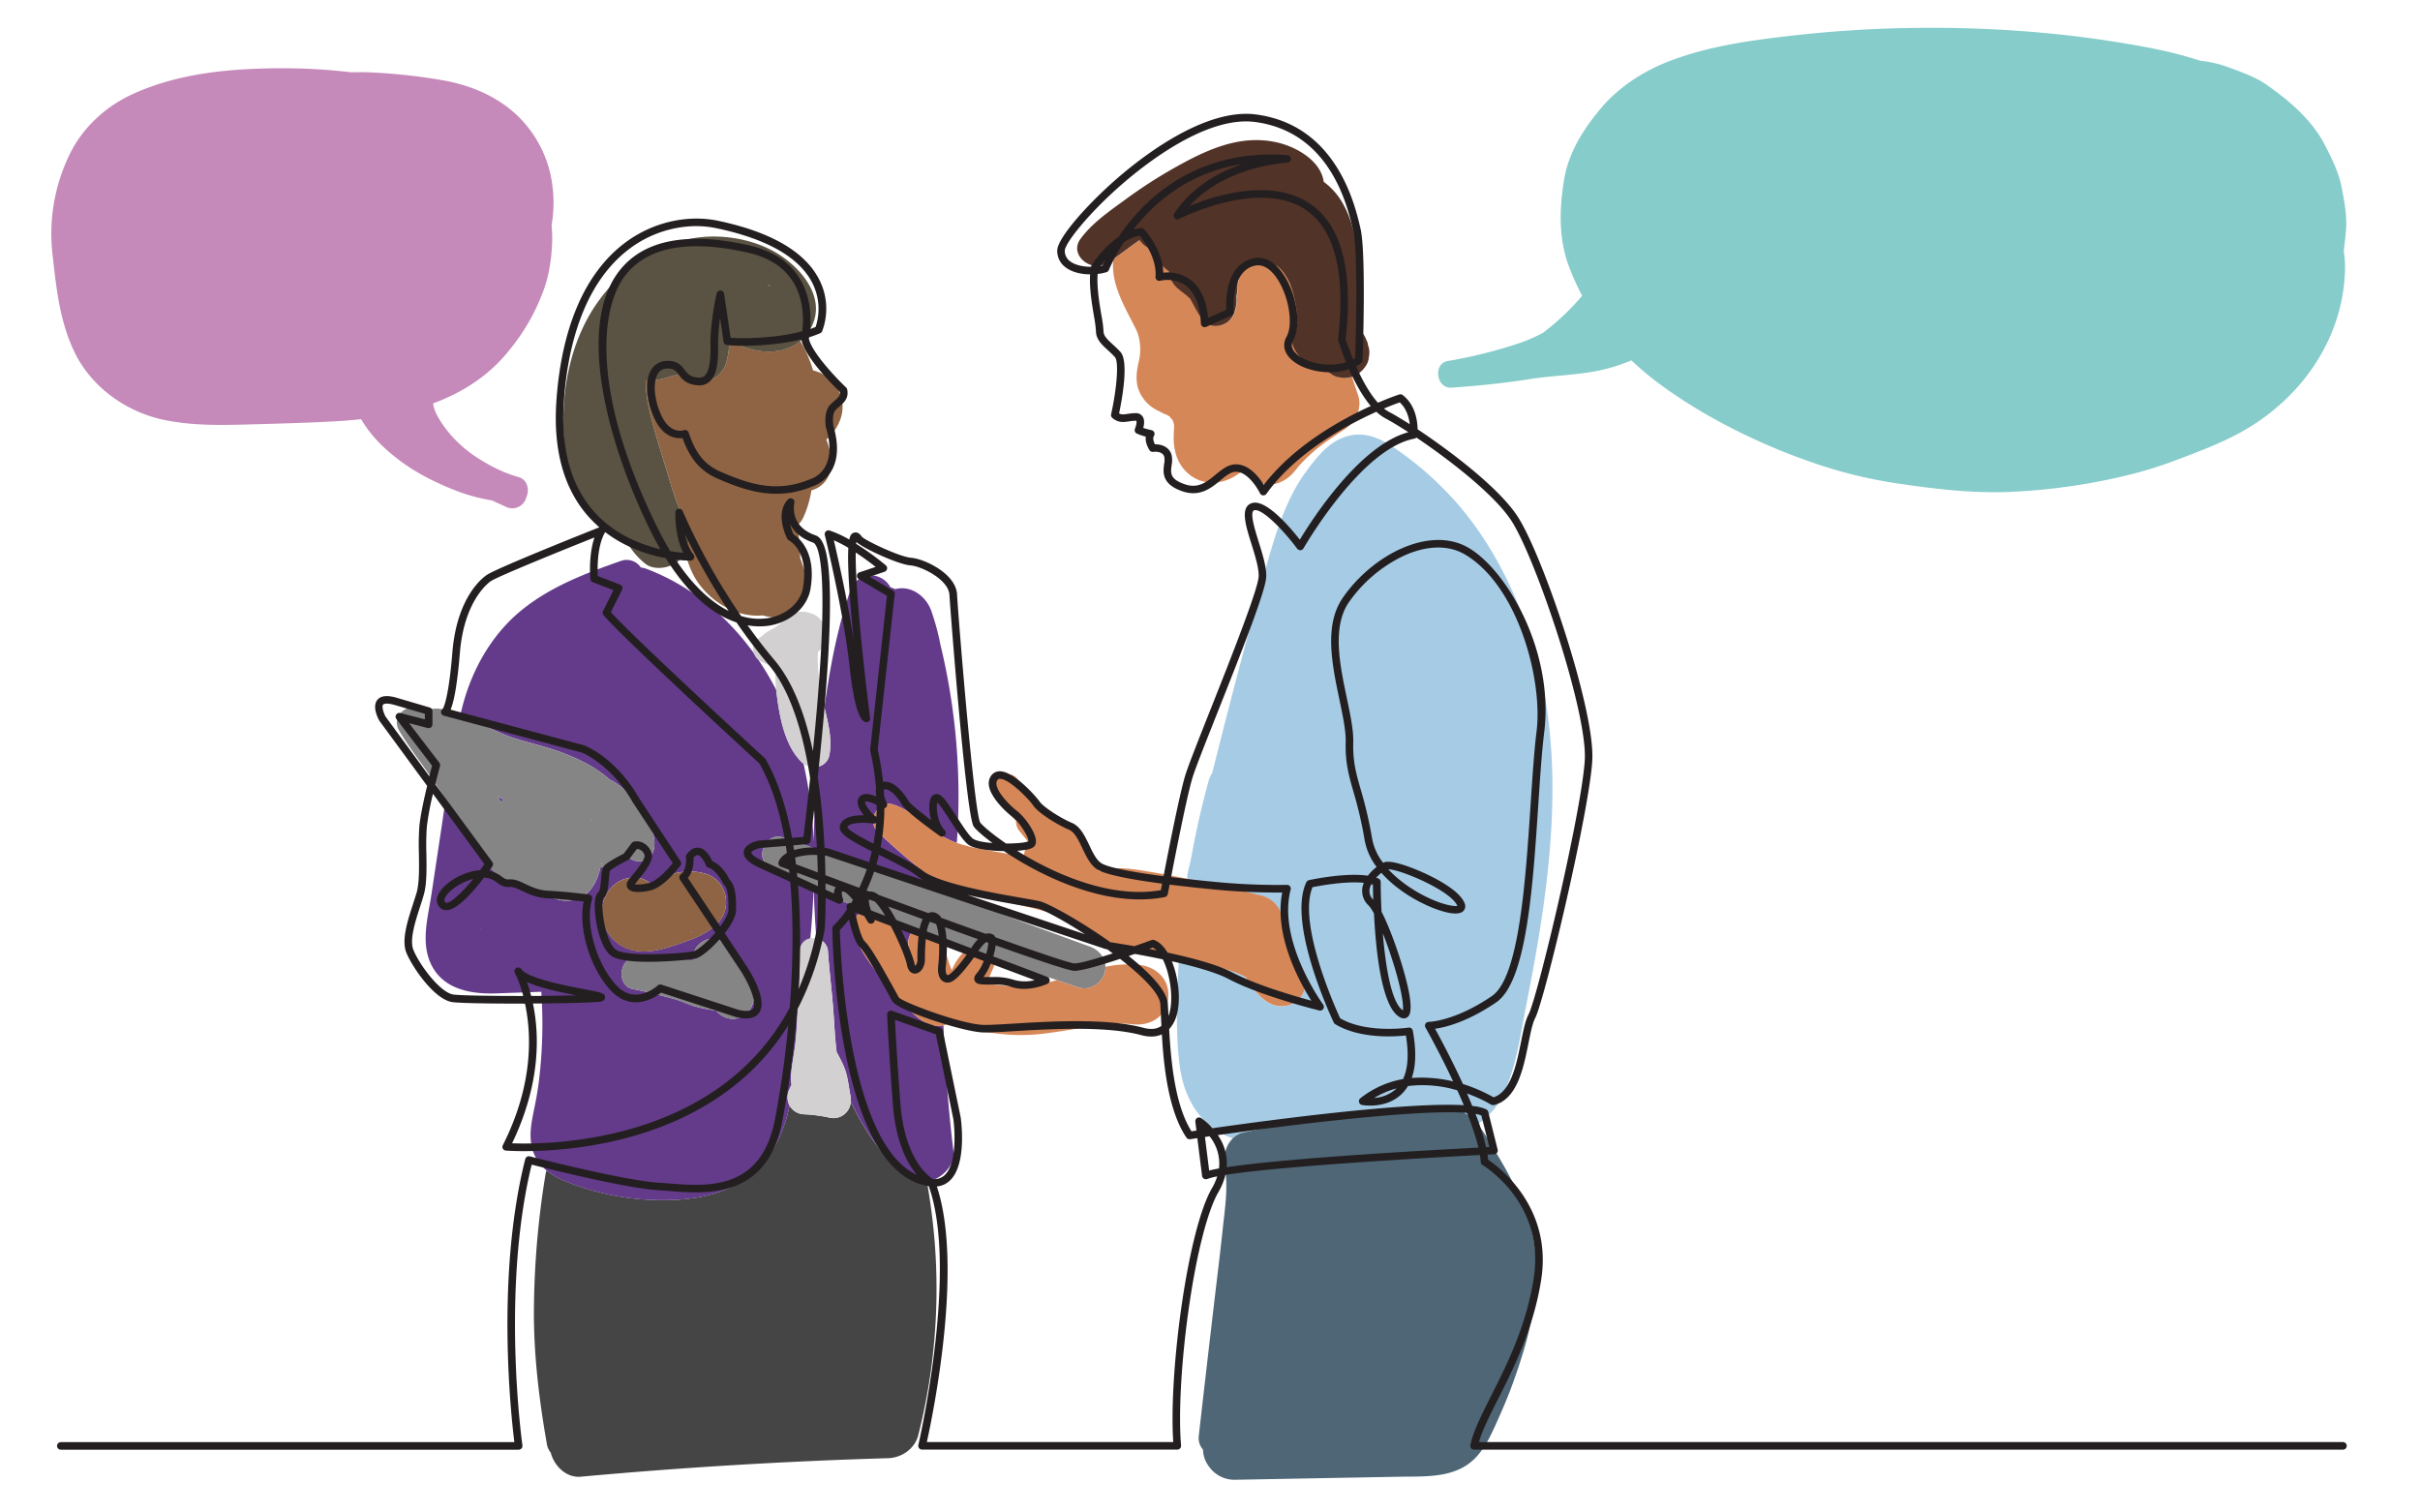 <svg xmlns="http://www.w3.org/2000/svg" viewBox="0 0 1280 800"><defs><style>.cls-1{fill:#fff;}.cls-12,.cls-2{fill:none;}.cls-3{fill:#454545;}.cls-4{fill:#643b8b;}.cls-5{fill:#d2d0d0;}.cls-6{fill:#f1ae81;}.cls-7{fill:#8e6444;}.cls-8{fill:#5a5242;}.cls-9{fill:#a6cbe5;}.cls-10{fill:#4e6676;}.cls-11{fill:#d68758;}.cls-12{stroke:#d68758;stroke-linecap:round;stroke-linejoin:round;stroke-width:0;}.cls-13{fill:#858586;}.cls-14{fill:#523328;}.cls-15{fill:#85ccca;}.cls-16{fill:#c589ba;}.cls-17{fill:#231f20;}</style></defs><g id="background"><rect class="cls-1" width="1280" height="800"/><path class="cls-2" d="M406,150.64Z"/><path class="cls-2" d="M425,403.9a219.32,219.32,0,0,1,5.37,41.4q.48-19.92,2.22-39.79A9.44,9.44,0,0,1,425,403.9Z"/><path class="cls-2" d="M503.23,512.78l.16.37a28.72,28.72,0,0,1,8.09-11.22q-6.64-2.39-13.26-4.82l-.06.28C500,502.46,501.13,507.78,503.23,512.78Z"/><path class="cls-2" d="M431.79,496.38c-.69-9.05-1.18-18.12-1.42-27.2h0c-.31,9.11-1,18.19-1.77,27.14v.08A8.31,8.31,0,0,1,431.79,496.38Z"/><path class="cls-2" d="M406.16,150.81l-.13,0C406.89,151.46,408.47,151.44,406.16,150.81Z"/><path class="cls-2" d="M406.27,150.82c.71.16.5.07,0,0Z"/><path class="cls-2" d="M410.31,352.68c-2.68-.25-4.53-1.34-6.85-2.29a8.18,8.18,0,0,1-2.54-1.65A158.38,158.38,0,0,1,410.54,365,72.32,72.32,0,0,1,410.31,352.68Z"/><path class="cls-2" d="M656.49,249.58l.07-.05a.5.5,0,0,0,0-.12C655.33,247.64,656.18,249.57,656.49,249.58Z"/><path class="cls-2" d="M254.64,491.31c-.64-.6-.58-.23,0,0Z"/><path class="cls-2" d="M525.14,512.41c-1.06,2.4-2.3,5-3.27,7.68a77.17,77.17,0,0,0,10,1.3,79.5,79.5,0,0,0,21.55-1.56c1.83-.42,3.66-.9,5.48-1.41q-16.51-5.58-33-11.35A10.05,10.05,0,0,1,525.14,512.41Z"/><path class="cls-2" d="M254.64,491.38h0Z"/><path class="cls-3" d="M477.34,620.35c-12-10.4-20.79-23.51-27.33-37.76a9.18,9.18,0,0,1-11.51,8.52,79.75,79.75,0,0,0-13.23-1.73,9.11,9.11,0,0,1-7.66-4.66A75.39,75.39,0,0,1,408.88,608c-11.09,18.33-30.1,25.37-50.66,26.56A137.26,137.26,0,0,1,300,625.16a39.23,39.23,0,0,1-10.91-6.1,10,10,0,0,0-.5,1.78,462.41,462.41,0,0,0-6.19,71.84c-.17,23.79,2.77,47.89,6.89,71.28a9.13,9.13,0,0,0,2,4.35c1.76,7,8.21,13.46,15.84,12.77q81.14-7.41,162.63-9.8c7.14-.21,14.13-5,15.92-12.13a315.46,315.46,0,0,0,8.67-102.56c-.89-10.64-2.25-21.28-4.13-31.81A16.7,16.7,0,0,1,477.34,620.35Z"/><path class="cls-4" d="M365.38,492.91c-.93.65,2.26-.87,0,0Z"/><path class="cls-4" d="M315.38,459.46a3.33,3.33,0,0,0-.57.19C314.85,459.78,315.07,459.68,315.38,459.46Z"/><path class="cls-4" d="M312.41,434a5.81,5.81,0,0,0,.62-.22C313,433.52,312.73,433.67,312.41,434Z"/><path class="cls-4" d="M317.86,457.22c.77-.76.24-1.19,0,0Z"/><path class="cls-4" d="M266.45,423l-2.71-1.38-.64-.33,1.93,2.87A13.86,13.86,0,0,1,266.45,423Z"/><path class="cls-4" d="M480.4,498.77a8.27,8.27,0,0,1,3.31-7q-7.69-2.88-15.38-5.86c4.49,4.51,8.14,10.28,12.13,15.37C480.41,500.45,480.39,499.61,480.4,498.77Z"/><path class="cls-4" d="M498.22,497.11,498,497c0,.12.08.23.13.35Z"/><path class="cls-4" d="M490.4,541.34c-4.9-2.21-9.43-7.15-13.18-11a138.09,138.09,0,0,1-9.89-11.59c-6.49-8.3-14.82-18.2-15.93-29-.39-3.78,2.6-7,6.13-8.16q-5.75-2.34-11.41-4.81c-5.38-2.35-10.56-4.94-15.75-7.62.24,9.08.73,18.15,1.42,27.2a7.4,7.4,0,0,1,6.16,7c.78,11.15,2.25,22.21,3,33.36.36,5.58.67,11.12,1.23,16.69.11,1,.23,2.07.36,3.11l.3.51c1.92,3.63,3.86,7.12,4.88,11.15,1,3.79,1.4,7.76,2.16,11.6a10.76,10.76,0,0,1,.17,2.81c6.54,14.25,15.34,27.36,27.33,37.76a16.7,16.7,0,0,0,12.82,4.43,16,16,0,0,0,4.43-1.16c5.21-2.2,10.45-8.32,9.71-14.44C501.6,587,500,564.68,499,542.32A13,13,0,0,1,490.4,541.34Z"/><path class="cls-4" d="M484.14,457.55c-6.79-5.53-13.51-11.47-19.85-17.51-6.06-5.76.15-17.26,8.39-14.41,8.81,3,15.27,9.4,22.72,14.7a43.42,43.42,0,0,0,10.69,5.51,340.93,340.93,0,0,0-8.65-104.76,128.43,128.43,0,0,0-4.84-17.94c-2.72-7.74-10.7-13.75-19.15-11.53a15.2,15.2,0,0,0-2.45-.95,12.11,12.11,0,0,0-8.85-6.23c-5.8-.69-10.61,2.67-12.49,8.16-6.88,20.08-10.72,40.69-13.59,61.64,2.05,8.37,4.2,17.09,2.55,25.35a7.54,7.54,0,0,1-6.08,5.93q-1.74,19.85-2.22,39.79A219.32,219.32,0,0,0,425,403.9a6.88,6.88,0,0,1-.67-.54c-9.35-8.8-12-24.51-13.55-36.68-.07-.56-.13-1.14-.19-1.72a158.38,158.38,0,0,0-9.62-16.22,8.26,8.26,0,0,1-2-2.9C384.75,326.05,366,310.17,342.28,301a12.73,12.73,0,0,0-3.32-.83,9,9,0,0,0-10.63-3.46c-18.59,6.52-37,13.49-52.42,26-15.88,12.89-26.36,31.58-31.38,51.2-.34,1.34-.67,2.67-1,4,7.85,3,15.1,7.34,23,10.56,9.43,3.86,21.54,6,31.76,10,8.59,3.31,17.25,7.63,24.15,13.88,6.19,2.72,11.1,8.64,15,13.93,4.66,6.3,10.73,15.93,8.08,24.05-1.65,5-6.42,6.37-10.95,4.45a14.37,14.37,0,0,1-4.35-3,23.59,23.59,0,0,1-10.43,6.48l-2.26.63c-2,9.3-7.31,17.73-18.17,17.51-5.56-.11-11.27-3.11-16.39-5s-11-3.51-15.88-6.19c-9.57-5.22-14.18-16.12-19.81-24.94-3.78-5.95-7.65-11.85-11.56-17.73-.71,5-1.42,10-2.16,14.94L228.21,473c-1.85,12.27-5.87,25.7,0,37.44,6.38,12.84,20.88,15.41,33.8,15q12.15-.4,24.3-.85.48,7.13.56,14.27a248.89,248.89,0,0,1-1.41,29.27q-.32,3.07-.74,6.15c-.05.33-.12.77-.21,1.38-.2,1.25-.39,2.49-.6,3.74-.79,4.74-1.95,9.41-2.69,14.16-1.07,6.83-1,13.81,2.88,19.86a25.06,25.06,0,0,0,5,5.7,39.23,39.23,0,0,0,10.91,6.1,137.26,137.26,0,0,0,58.24,9.37c20.56-1.19,39.57-8.23,50.66-26.56a75.39,75.39,0,0,0,8.73-23.25,9.47,9.47,0,0,1,0-8.71c.38-.8.74-1.62,1.08-2.44a13.34,13.34,0,0,1-.32-3.48c.22-5.89,1.56-11.8,2.26-17.66.63-5.24.89-10.44,1.16-15.71.56-11.14,1.47-22.19,1.36-33.36a6.62,6.62,0,0,1,5.43-7v-.08c.82-8.95,1.46-18,1.77-27.14-1.14-.59-2.28-1.17-3.42-1.77-6.36-3.3-13.07-5.75-19.53-8.85-8.85-4.24-2.51-18.61,6.61-15.68,7.15,2.3,14.05,5.14,21.29,7.18,6.6,1.86,13.14,3.6,19.65,5.8,13.61,4.58,27.07,9.72,40.49,14.81l7.46,2.81c.22-1.37.42-2.75.62-4.12a60.68,60.68,0,0,1-7.49-3.17C491.63,464,487.94,460.65,484.14,457.55Zm-229.5,33.76c-.58-.23-.64-.6,0,0Zm0,.07h0Zm63.72-8.94c0-9.7,7.13-18.4,17.2-18.27a12.94,12.94,0,0,1,9.51,4.14,26.17,26.17,0,0,1,5.72-4,30.38,30.38,0,0,1,21.87-2.3c11.61,3,15.08,17.95,6.94,26.29-6,6.13-13.92,8.73-21.85,11.38-7.59,2.53-15.9,4.89-23.88,2.69A21,21,0,0,1,318.36,482.44Zm61.46,53.23a15.84,15.84,0,0,1-1.15-1.17,79.47,79.47,0,0,1-11.47-2.29c-3.47-1.11-6.75-2.73-10.27-3.71-7.33-2-14.68-3.92-22.15-5.37-9.31-1.81-7.16-17.64,2.24-16.58,9.86,1.12,19.7,1.06,29.52,1.35-1.13-8.57,10.48-15.61,16.79-8.33a93.79,93.79,0,0,1,6,7.51,16.29,16.29,0,0,1,5.72,9.1,24.8,24.8,0,0,1,3.59,8.56C400.32,535.61,388.61,543.65,379.82,535.67Z"/><path class="cls-5" d="M403.46,350.39c2.32.95,4.17,2,6.85,2.29a72.32,72.32,0,0,0,.23,12.28c.06.58.12,1.16.19,1.72,1.5,12.17,4.2,27.88,13.55,36.68a6.88,6.88,0,0,0,.67.54,9.44,9.44,0,0,0,7.59,1.61,7.54,7.54,0,0,0,6.08-5.93c1.65-8.26-.5-17-2.55-25.35-.66-2.69-1.3-5.35-1.81-7.94a124.16,124.16,0,0,1-1.64-14.14,57.51,57.51,0,0,1,.05-7.31l.71-.65c2.83-2.78,4.61-7.88,3.1-11.76-1.13-2.91-2.58-5.78-5.55-7.21s-6.91-2.3-10.2-1.07a15.55,15.55,0,0,1-2.82,1.68c-2.65,2-5.34,4.25-7.73,5.86-1.45,1-3,1.71-4.51,2.62s-2.55,2.28-3.92,3.06a6.41,6.41,0,0,0-2.85,8.47,8.55,8.55,0,0,0,4.56,4.55Z"/><path class="cls-5" d="M425.27,589.38a79.75,79.75,0,0,1,13.23,1.73A9.18,9.18,0,0,0,450,582.59a10.76,10.76,0,0,0-.17-2.81c-.76-3.84-1.2-7.81-2.16-11.6-1-4-3-7.52-4.88-11.15l-.3-.51c-.13-1-.25-2.08-.36-3.11-.56-5.57-.87-11.11-1.23-16.69-.71-11.15-2.18-22.21-3-33.36a7.4,7.4,0,0,0-6.16-7,8.31,8.31,0,0,0-3.22,0,6.62,6.62,0,0,0-5.43,7c.11,11.17-.8,22.22-1.36,33.36-.27,5.27-.53,10.47-1.16,15.71-.7,5.86-2,11.77-2.26,17.66a13.34,13.34,0,0,0,.32,3.48c-.34.82-.7,1.64-1.08,2.44a9.47,9.47,0,0,0,0,8.71A9.11,9.11,0,0,0,425.27,589.38Z"/><path class="cls-6" d="M381.8,159l-.78-.16v0C381.94,159.12,382,159.12,381.8,159Z"/><path class="cls-6" d="M397.28,167a.64.64,0,0,0-.06-.18l-.05-.05Z"/><path class="cls-6" d="M397.17,166.81v0l-.52-.49C396.77,166.43,396.94,166.6,397.17,166.81Z"/><path class="cls-7" d="M427.24,306.13c-1.42-3.65-2.74-7.32-4-11v-.34a98.48,98.48,0,0,0-1.7-16.82,11.67,11.67,0,0,0,3.31-4.17,55.42,55.42,0,0,0,4.33-14.45,13.85,13.85,0,0,0,9.81-9.62,19.28,19.28,0,0,0,.73-5.65c0-.63-.58-4.35-.55-4.32a33.48,33.48,0,0,0-2.09-7.2c6.32-5.64,10.46-14.35,7.72-22.84a20.12,20.12,0,0,0-14.75-13.79,64,64,0,0,0-6.78-15.51c-10.25,8.49-26.59,6.46-37.47-.88a48,48,0,0,1-1.57,11.92c-1.19,4.41-5.11,8.87-9.76,9.76l-.41.08a6.56,6.56,0,0,1-3.31.42c-4.17-.54-7.45-1.87-9.91-4.39-2.75.92-5.59,1.59-8.36,2.42a30.21,30.21,0,0,1-11,1.46,75.79,75.79,0,0,0,1.92,15.38c2.67,11.64,6.43,23.09,9.89,34.52,1.51,5,3,10,4.82,14.89.5,1.35,1,2.69,1.56,4,.13.3.45,1,.59,1.33,1.48,3.18,3.11,6.27,3.59,9.78.58,4.22.28,8-1.49,11.33,1.61,5.51,3.51,11,6.78,15.59a42.24,42.24,0,0,0,19.94,15.48,32.62,32.62,0,0,0,14.32,2,54.1,54.1,0,0,0,7.93,1.43,12.47,12.47,0,0,0,6.58-1.18,15.55,15.55,0,0,0,2.82-1.68C426.26,320.05,429.67,312.4,427.24,306.13Z"/><path class="cls-6" d="M397.5,167.1c-.1-.08-.19-.18-.28-.26v0Z"/><path class="cls-6" d="M397,166.44l.15.34.06.06A2.52,2.52,0,0,0,397,166.44Z"/><path class="cls-7" d="M357.75,499.72c7.93-2.65,15.86-5.25,21.85-11.38,8.14-8.34,4.67-23.28-6.94-26.29a30.38,30.38,0,0,0-21.87,2.3,26.17,26.17,0,0,0-5.72,4,12.94,12.94,0,0,0-9.51-4.14c-10.07-.13-17.24,8.57-17.2,18.27a21,21,0,0,0,15.51,20C341.85,504.61,350.16,502.25,357.75,499.72Zm7.63-6.81c2.26-.87-.93.65,0,0Z"/><path class="cls-8" d="M363.85,281.14c-.48-3.51-2.11-6.6-3.59-9.78-.14-.3-.46-1-.59-1.33-.54-1.34-1.06-2.68-1.56-4-1.81-4.89-3.31-9.9-4.82-14.89-3.46-11.43-7.22-22.88-9.89-34.52a75.79,75.79,0,0,1-1.92-15.38,30.21,30.21,0,0,0,11-1.46c2.77-.83,5.61-1.5,8.36-2.42,2.46,2.52,5.74,3.85,9.91,4.39a6.56,6.56,0,0,0,3.31-.42l.41-.08c4.65-.89,8.57-5.35,9.76-9.76a48,48,0,0,0,1.57-11.92c10.88,7.34,27.22,9.37,37.47.88a23,23,0,0,0,5-5.82c9.36-15.46-2.89-31.18-15.44-39.51-9.87-6.55-22.2-9.72-34-10-24.92-.51-46.7,13.43-61.28,32.79s-20.07,44.41-19.59,68.2c.28,14.29,2.55,29.94,11.15,41.77,5.15,7.08,12.69,13.64,21.2,16.25a38.43,38.43,0,0,0,11.19,14.17c4.72,3.56,12.64,2.18,16.87-1.19a15.07,15.07,0,0,0,3.95-4.64C364.13,289.17,364.43,285.36,363.85,281.14Zm42.42-130.32c.5.07.71.16,0,0Zm-.24,0,.13,0C408.47,151.44,406.89,151.46,406,150.79Zm-.06-.15Zm-9,15.8a2.52,2.52,0,0,1,.21.4c.09.08.18.18.28.26l-.28-.24a.64.64,0,0,1,.06.18l-.11-.23c-.23-.21-.4-.38-.53-.52l.52.49ZM381.8,159c.24.08.14.08-.77-.14v0Z"/><path class="cls-8" d="M397.22,166.86v0l-.06-.06v0Z"/><path class="cls-6" d="M439.17,239.76c.08.42.15.84.23,1.28C439.24,240.13,439.18,239.77,439.17,239.76Z"/><path class="cls-9" d="M795.59,577.93c6.62-14.66,8.7-31.16,11.79-46.83,12.53-63.36,22.5-131.63,1.85-194.45-8.69-26.44-21.89-52.14-40.7-72.85a176.07,176.07,0,0,0-31.15-27c-8.64-5.92-17.63-9.32-27.84-5-7.93,3.35-13.84,11-18.81,17.77-8.5,11.53-13.62,25.52-17.77,39.12-4.71,15.44-8.59,31.14-12.77,46.74q-9.83,36.63-19,73.4a16.5,16.5,0,0,0-2,4.47c-3.77,13.77-6.9,27.74-9.39,41.82-.5,2-1,4.07-1.49,6.1a12.87,12.87,0,0,0-.36,3.67c13.28,2.61,26.47,5.58,39.56,9,4.68,1.22,9.17,5.35,10.2,10.19a101.07,101.07,0,0,0,3.45,12.33c.38.47.77.94,1.12,1.44a11.49,11.49,0,0,1,2.08,5.85c.25.48.51,1,.81,1.52,2.32,4.31,5.43,8.92,5.43,14,0,5.36-3.18,10.64-8.37,12.32-10.92,3.54-18.44-6.41-23.39-14.66-.82-.36-1.65-.74-2.53-1.17l-1-.52-1-.37c-1.47-.56-2.94-1.09-4.43-1.59a155.14,155.14,0,0,0-16.85-4.42c-3.13-.66-6.28-1.26-9.42-1.83-.18,2.82-.35,5.63-.48,8.45-.73,16.12-1.23,32.71.92,48.74,2.32,17.28,11.22,32,28,38a12,12,0,0,1,6-3.16c32.46-6.59,65.64-10.74,98.63-13.53,8.6-.73,16.9,1,23.13,7.39.56.57,1.1,1.18,1.63,1.8A38.79,38.79,0,0,0,795.59,577.93Z"/><path class="cls-10" d="M756.74,585.39c-33,2.79-66.17,6.94-98.63,13.53a12,12,0,0,0-6,3.16c-3.86,3.71-5.29,9.79-4.32,15,2,10.76,0,22.8-1.15,33.8-1.28,12.07-2.78,24.12-4.2,36.18q-4.26,36.17-8.37,72.35a9.17,9.17,0,0,0,2.22,7.32,15.56,15.56,0,0,0,3.39,9.27A16.46,16.46,0,0,0,653,782.7l86.71-1.6c14.94-.28,31.41,1.09,42.07-11.51,4.45-5.26,7.21-11.34,10-17.57,3.27-7.24,6.38-14.59,9-22.07,9.68-27.14,16.94-56.61,7.65-84.89-4.29-13-10.83-25.18-18-36.81-2.77-4.47-5.47-9.55-8.92-13.67-.53-.62-1.07-1.23-1.63-1.8C773.64,586.42,765.34,584.66,756.74,585.39Z"/><path class="cls-11" d="M680.78,123.21c-.07-.12-.06-.1,0,0Z"/><path class="cls-11" d="M678.34,123.09h-.06l.28,0Z"/><path class="cls-12" d="M656.49,249.58l.07-.05"/><path class="cls-11" d="M667.16,137.53h0Z"/><path class="cls-11" d="M681.43,124.47c-.12-.24-.23-.44-.31-.61l0,0c.15.28.29.55.38.7Z"/><path class="cls-11" d="M686.42,170a6.4,6.4,0,0,0-.08,1C686.45,170.92,686.45,170.5,686.42,170Z"/><path class="cls-11" d="M709.61,199.64a9.8,9.8,0,0,1-4.88-1.56l-.8-.62c-.25-.13-.49-.27-.74-.42a17,17,0,0,1-3.66-3.22,17.53,17.53,0,0,1-13-6.6c-4.42-5.72-3.93-11.84-1.27-18.08-.86,2,.31-1.31.42-1.68s.3-1,.44-1.55c0-.51-.07-1-.12-1.54,0-.15-.12-1.1-.19-1.71-.15-.81-.46-2.63-.45-2.56-.2-1-.43-2.06-.68-3.07-.55-2.29-1.27-4.5-2-6.72a2.48,2.48,0,0,1-.14-.47l-.34-.63c-.48-.9-.94-1.82-1.46-2.7-.1-.19-.95-1.48-1.36-2.14-.37-.44-1-1.26-1.16-1.38-.65-.7-1.34-1.34-2-2l-.4-.23c-1-.54-1.91-1.12-2.92-1.61-.17-.08-.95-.38-1.42-.57l-1.62-.49c-.53-.14-1.07-.23-1.61-.34.62.18.78.3-.93-.23l-.49-.06c-.78,0-1.54,0-2.31,0,.75,0-.61.18-.79,0l-1.05.3c-.64.35-1.26.72-1.87,1.12-.23.14-1.14.95-1.34,1.11a18,18,0,0,0-4.4,8.26c-.37,2-.27,4.2-.52,6.26a15.32,15.32,0,0,1-.41,2.06,16.68,16.68,0,0,1-.34,6,17.51,17.51,0,0,1-1.76,4.84,9.53,9.53,0,0,1-4.15,3.83c-10.65,4.7-14-6.19-18.33-13.46-.2-.16-.42-.32-.62-.49q-1.87-1.62-.4-.48c-2-1.69-4.2-3.08-6.09-4.91a13.47,13.47,0,0,1-4-8.47l-.26-.18a25.8,25.8,0,0,1-7.81-9.26c-.19-.38-.93-1.47-1.43-2.41a12.07,12.07,0,0,1-6-4.66c-4.78,3.21-9.27,6.94-14.06,10.09-1.57,13.12,6,25.22,12,37.24,2.39,4.82,2.7,11.55,1.61,16.24-1.15,4.95-2,9.67-.6,14.7a20.29,20.29,0,0,0,10.49,12c1,.53,6.33,3.2,3.5,1.52,1,.58,2,1.09,3,1.73-.51-.26.62,1,1.18,1.55.11.22.26.49.37.68a3.56,3.56,0,0,0,.21.7s.17.67.28,1.05.08.62.08.68c0,1.91-.19,3.82-.22,5.74-.06,5,.78,10.2,3.43,14.57,6.15,10.19,18.32,12.53,28.33,6.81,1.35-.77,2.59-1.71,3.9-2.54l.3-.2c-.31,0-1.16-1.94.1-.17a.5.5,0,0,1,0,.12l.08-.05.05.07c.31.44.82.25,1.89.9,2,1.18,3.89,2.42,5.77,3.74,7.12,5,16.07.7,20.53-5.38-.89,1.22,1.84-2.21,1.8-2.16,1.1-1.24,2.25-2.45,3.42-3.62,2.17-2.15,4.47-4.18,6.83-6.12,2-1.59,2.88-2.25,5.62-4.14s5.55-3.75,8.35-5.59c5.62-3.71,9.43-10.92,7.22-17.74q-1.64-5-3.32-10.05a9.55,9.55,0,0,1-1.7.25A6.66,6.66,0,0,1,709.61,199.64Z"/><path class="cls-11" d="M667.2,137.55c.3.09.61.16.92.22A6.91,6.91,0,0,0,667.2,137.55Z"/><path class="cls-11" d="M682.67,126.79c-.07-.13-.14-.27-.22-.4.06.12.14.25.22.4Z"/><path class="cls-11" d="M676.22,141.09c.46.36.54.34,0,0Z"/><path class="cls-11" d="M649.93,513.17c1.49.5,3,1,4.43,1.59l1,.37,1,.52c.88.43,1.71.81,2.53,1.17,5,8.25,12.47,18.2,23.39,14.66,5.19-1.68,8.37-7,8.37-12.32,0-5.06-3.11-9.67-5.43-14-.3-.54-.56-1-.81-1.52a11.49,11.49,0,0,0-2.08-5.85c-.35-.5-.74-1-1.12-1.44A101.07,101.07,0,0,1,677.8,484c-1-4.84-5.52-9-10.2-10.19-13.09-3.42-26.28-6.39-39.56-9l-3.2-.65c-7-1.35-14.06-2.66-21.12-3.76-7.64-1.19-14.9-2-22.1.55q-1.56-1.71-3.24-3.35c-.06-.79-.13-1.56-.2-2.3-.83-8.25-4.21-13.55-11.29-17.69-11.16-6.53-20.83-15.62-28.83-25.7-5.18-6.52-16.6,2.18-11.63,9a144.76,144.76,0,0,0,11,13.31,7.34,7.34,0,0,0,1.71,5.26q2.57,3.13,5.12,6.36a10.68,10.68,0,0,0-2.31,4.64,23.28,23.28,0,0,0-.46,2.69c-7.44-1.41-14.9-2.69-22.36-4.05a81.07,81.07,0,0,1-13-3.29,43.42,43.42,0,0,1-10.69-5.51c-7.45-5.3-13.91-11.66-22.72-14.7-8.24-2.85-14.45,8.65-8.39,14.41,6.34,6,13.06,12,19.85,17.51,3.8,3.1,7.49,6.4,11.89,8.63a60.68,60.68,0,0,0,7.49,3.17c2.49.87,5,1.61,7.58,2.28,10.47,2.76,20.95,5.53,31.53,7.88,5.06,1.13,10.78,2.9,16.54,4,1.05.79,2.11,1.54,3.15,2.25A113.39,113.39,0,0,0,597,501.61c8.81,2.26,17.78,3.69,26.71,5.31,3.14.57,6.29,1.17,9.42,1.83A155.14,155.14,0,0,1,649.93,513.17Z"/><path class="cls-11" d="M570.47,522.31c-3.85-1.28-7.68-2.59-11.52-3.89-1.82.51-3.65,1-5.48,1.41a79.5,79.5,0,0,1-21.55,1.56,77.17,77.17,0,0,1-10-1.3c1-2.64,2.21-5.28,3.27-7.68a10.05,10.05,0,0,0,.84-5.34q-7.26-2.55-14.5-5.14a28.72,28.72,0,0,0-8.09,11.22l-.16-.37c-2.1-5-3.22-10.32-5.07-15.39-.05-.12-.09-.23-.13-.35-3.29-1.2-6.59-2.38-9.88-3.6l-4.44-1.65a8.27,8.27,0,0,0-3.31,7c0,.84,0,1.68.06,2.53-4-5.09-7.64-10.86-12.13-15.37-3.61-1.41-7.22-2.85-10.8-4.32-3.53,1.15-6.52,4.38-6.13,8.16,1.11,10.8,9.44,20.7,15.93,29a138.09,138.09,0,0,0,9.89,11.59c3.75,3.83,8.28,8.77,13.18,11a13,13,0,0,0,8.62,1,10.09,10.09,0,0,0,4.38-2.5c7.23,4.78,16.53,5.89,25,6.91a99.22,99.22,0,0,0,25-.24c8.25-1.09,16.44-2.45,24.62-3.94a61.54,61.54,0,0,1,9.69-1.24c1.8-.07,3.6-.06,5.4,0l3.6.2,1.85.15c9.18,1.18,17.88-3.3,19.23-13.35s-6.11-17.14-15.68-18.08a59.9,59.9,0,0,0-17.42,1.08,11,11,0,0,1-.4,3.16C582.71,520.1,576.21,524.22,570.47,522.31Z"/><path class="cls-13" d="M455,455.85c-6.51-2.2-13.05-3.94-19.65-5.8-7.24-2-14.14-4.88-21.29-7.18-9.12-2.93-15.46,11.44-6.61,15.68,6.46,3.1,13.17,5.55,19.53,8.85,1.14.6,2.28,1.18,3.42,1.77h0c5.19,2.68,10.37,5.27,15.75,7.62q5.67,2.47,11.41,4.81c3.58,1.47,7.19,2.91,10.8,4.32q7.68,3,15.38,5.86l4.44,1.65c3.29,1.22,6.59,2.4,9.88,3.6l.19.07q6.63,2.43,13.26,4.82,7.24,2.6,14.5,5.14,16.44,5.79,33,11.35c3.84,1.3,7.67,2.61,11.52,3.89,5.74,1.91,12.24-2.21,13.78-7.83a11,11,0,0,0,.4-3.16c-.08-4.87-3.51-8.9-8.22-10.62q-36.85-13.41-73.53-27.23l-7.46-2.81C482,465.57,468.56,460.43,455,455.85Z"/><path class="cls-13" d="M267.08,465.21c4.91,2.68,10.64,4.29,15.88,6.19s10.83,4.86,16.39,5c10.86.22,16.13-8.21,18.17-17.51l2.26-.63a23.59,23.59,0,0,0,10.43-6.48,14.37,14.37,0,0,0,4.35,3c4.53,1.92,9.3.56,10.95-4.45,2.65-8.12-3.42-17.75-8.08-24.05-3.91-5.29-8.82-11.21-15-13.93-6.9-6.25-15.56-10.57-24.15-13.88-10.22-3.93-22.33-6.1-31.76-10-7.87-3.22-15.12-7.54-23-10.56a56.44,56.44,0,0,0-9.49-2.79,16.56,16.56,0,0,0-9.37.82c-7.24-5.62-18.75,1.88-13.41,10.78,5.55,9.26,12.42,17.9,18.47,26.88q3,4.45,6,8.93c3.91,5.88,7.78,11.78,11.56,17.73C252.9,449.09,257.51,460,267.08,465.21Zm50.78-8c.24-1.19.77-.76,0,0Zm-2.48,2.24c-.31.22-.53.32-.57.19A3.33,3.33,0,0,1,315.38,459.46ZM313,433.76a5.81,5.81,0,0,1-.62.22C312.73,433.67,313,433.52,313,433.76Zm-49.29-12.18,2.71,1.38a13.86,13.86,0,0,0-1.42,1.16l-1.93-2.87Z"/><path class="cls-13" d="M395,516.18a16.29,16.29,0,0,0-5.72-9.1,93.79,93.79,0,0,0-6-7.51c-6.31-7.28-17.92-.24-16.79,8.33-9.82-.29-19.66-.23-29.52-1.35-9.4-1.06-11.55,14.77-2.24,16.58,7.47,1.45,14.82,3.35,22.15,5.37,3.52,1,6.8,2.6,10.27,3.71a79.47,79.47,0,0,0,11.47,2.29,15.84,15.84,0,0,0,1.15,1.17c8.79,8,20.5-.06,18.78-10.93A24.8,24.8,0,0,0,395,516.18Z"/><path class="cls-14" d="M584.55,139.6c1.42-.77,2.8-1.63,4.15-2.52,4.79-3.15,9.28-6.88,14.06-10.09a12.07,12.07,0,0,0,6,4.66c.5.94,1.24,2,1.43,2.41a25.8,25.8,0,0,0,7.81,9.26l.26.18a13.47,13.47,0,0,0,4,8.47c1.89,1.83,4.1,3.22,6.09,4.91q-1.47-1.14.4.48c.2.17.42.33.62.49,4.37,7.27,7.68,18.16,18.33,13.46a9.53,9.53,0,0,0,4.15-3.83,17.51,17.51,0,0,0,1.76-4.84,16.68,16.68,0,0,0,.34-6,15.32,15.32,0,0,0,.41-2.06c.25-2.06.15-4.21.52-6.26a18,18,0,0,1,4.4-8.26c.2-.16,1.11-1,1.34-1.11.61-.4,1.23-.77,1.87-1.12l1.05-.3c.18.14,1.54,0,.79,0,.77,0,1.53,0,2.31,0l.49.06h0l0,0a6.91,6.91,0,0,1,.92.22c.54.11,1.08.2,1.61.34l1.62.49c.47.19,1.25.49,1.42.57,1,.49,1.94,1.07,2.92,1.61l.4.23c.7.64,1.39,1.28,2,2,.12.12.79.94,1.16,1.38.41.66,1.26,1.95,1.36,2.14.52.88,1,1.8,1.46,2.7l.34.63a2.48,2.48,0,0,0,.14.47c.77,2.22,1.49,4.43,2,6.72.25,1,.48,2,.68,3.07,0-.07.3,1.75.45,2.56.07.61.18,1.56.19,1.71,0,.51.08,1,.12,1.54-.14.52-.28,1-.44,1.55s-1.28,3.7-.42,1.68c-2.66,6.24-3.15,12.36,1.27,18.08a17.53,17.53,0,0,0,13,6.6,17,17,0,0,0,3.66,3.22c.25.15.49.29.74.42l.8.62a9.8,9.8,0,0,0,4.88,1.56,6.66,6.66,0,0,0,3.49,0,9.55,9.55,0,0,0,1.7-.25,9.78,9.78,0,0,0,3.18-1.31,15.67,15.67,0,0,0,4.71-4.71,9.77,9.77,0,0,0,1.56-4.88,9.9,9.9,0,0,0-.24-5.23c-.08-.25-.15-.5-.23-.74a6.94,6.94,0,0,0-.91-2.81,10.27,10.27,0,0,0-2.86-4.46L719,173.93a4.11,4.11,0,0,0-.3-.29,31.09,31.09,0,0,0,.16-4.57c0-.48,0-1-.07-1.46a81.82,81.82,0,0,0,.7-23.69c-1.4-12.46-3.21-26.52-9.91-37.43a35.75,35.75,0,0,0-9.42-10.32C698.66,85.23,686.2,78,676.36,75.55c-20.46-5.08-39.09,4.09-56.43,13.93a256.33,256.33,0,0,0-24.61,16c-8.41,6.15-17.76,12.49-23.91,21C565.46,134.72,576.75,143.83,584.55,139.6ZM686.42,170c0,.49,0,.91-.08,1A6.4,6.4,0,0,1,686.42,170Zm-3.75-43.22h0c-.08-.15-.16-.28-.22-.4C682.53,126.52,682.6,126.66,682.67,126.79Zm-1.55-2.93c.08.17.19.37.31.61l0,0c-.09-.15-.23-.42-.38-.7Zm-.34-.65h0C680.72,123.11,680.71,123.09,680.78,123.21Zm-2.44-.12h.22l-.28,0Zm-2.12,18c.54.34.46.36,0,0Z"/><path class="cls-14" d="M668.12,137.77c-.31-.06-.62-.13-.92-.22h0C668.9,138.07,668.74,138,668.12,137.77Z"/><path class="cls-15" d="M1238.51,98.8c-1.47-7.42-5.07-14.77-8.45-21.41-7-13.84-19-24-31.45-32.71-5.93-4.14-13.37-6.63-20-9.12a58.87,58.87,0,0,0-12.1-3.08c-1-.15-1.92-.27-2.87-.4a224.45,224.45,0,0,0-28.88-7.19c-42.39-8-86.16-11-129.26-10q-30.07.71-60,4.23c-21.37,2.5-41.76,5.4-61.94,13-13.63,5.13-26.91,13.51-36.42,24.74s-17.53,23.68-19.9,38.43c-2.48,15.37-2.92,31.1,2.75,46a132.19,132.19,0,0,0,6.86,15.15A130.43,130.43,0,0,1,816.18,176a82.78,82.78,0,0,1-12.65,5.52,250.17,250.17,0,0,1-37.75,9.43c-7.93,1.31-6.13,14.64,1.91,14.09,13.69-.95,27.55-2.32,41.09-4.47,14.16-2.24,27.79-2.1,40.91-5.5a93.45,93.45,0,0,0,13.19-4.47c11.31,10.81,24.74,19.81,38,27.66a324.5,324.5,0,0,0,55.52,25.59,247.64,247.64,0,0,0,47.68,11.93c20.73,3.06,41.31,5.46,62.28,4.23a319.32,319.32,0,0,0,62.23-9.49A228.63,228.63,0,0,0,1152,243c12-4.55,24.38-9.19,35.51-15.66,30.59-17.8,52.12-49.11,52.84-85.08a61.82,61.82,0,0,0-.67-9.65c.46-3.32.79-6.66,1.11-10C1241.58,114.76,1240,106.48,1238.51,98.8Z"/><path class="cls-16" d="M212.73,244.54c8.76,6.39,18.56,11.11,28.64,15.06a95.75,95.75,0,0,0,19,5.11c2.51,1.19,5,2.35,7.51,3.48a7.61,7.61,0,0,0,10.52-5.26c1.82-3.72.61-9.33-4.19-10.63-8.6-2.34-16.71-6.71-24.06-11.72a67.71,67.71,0,0,1-9.11-7.73l-.6-.59c-1.2-1.27-2.38-2.59-3.49-4a53.82,53.82,0,0,1-5.92-8.88,19.14,19.14,0,0,1-1.63-4.31c-.06-.21-.2-.89-.37-1.68,15.5-5.73,29.58-14.58,40.37-28.2a107.68,107.68,0,0,0,17.34-29.64c3.49-8.6,4.94-18,5.29-27.22a69.4,69.4,0,0,0-.29-9.11,70.12,70.12,0,0,0,.44-21,61.62,61.62,0,0,0-28.89-45.06c-8.84-5.56-19.47-9.09-29.78-10.82a301.83,301.83,0,0,0-38.66-4.09c-3-.11-6.07-.08-9.11,0a303.86,303.86,0,0,0-35.32-2.15c-27.53,0-55.9,2.28-81.13,14.09-13.69,6.41-25.53,17.41-32.23,31a96,96,0,0,0-9.23,53.87c2,18,3.93,36.12,12.24,52.49,9,17.66,27.07,30.38,46.27,34.45,16,3.4,31.79,2.86,48,2.42,14.34-.4,28.68-.78,43-1.58,4.53-.25,9.11-.62,13.68-1.12C196.55,231.11,203.86,238.06,212.73,244.54Z"/></g><g id="line_art" data-name="line art"><path class="cls-17" d="M1239.22,766.76H779.72a2,2,0,0,1-2-2.39c1.39-7,5.77-15.73,10.85-25.79,8.32-16.47,18.67-37,22.64-62.33,6.21-39.63-25.69-59.16-27-60a2,2,0,0,1-1-1.58q-.12-1.77-.45-3.75c-25,1.32-105,5.8-134.61,10.52a34,34,0,0,1-3.71,9.1c-5.8,10-11.68,33.24-15.75,62.1-3.89,27.57-5.42,55.13-4,71.93a2,2,0,0,1-.52,1.52,2,2,0,0,1-1.48.65h-135a2,2,0,0,1-1.94-2.46c.21-.92,21.3-92.56,5.49-136.91-48.65-7.25-51-131-51-136.31a2,2,0,0,1,.67-1.51A54.81,54.81,0,0,0,448,481c-.08-.44-.15-.79-.2-1.06a2,2,0,0,1,2.38-2.3l1-1.62c-2.13-2.58-4-4.33-5.07-4.43a1.28,1.28,0,0,0-.7,0c-.3.34-.15,2.18.44,3.76a2,2,0,0,1-2.7,2.52l-6.42-2.93c-.08,9.58-.42,15.61-.43,15.73a1.07,1.07,0,0,1,0,.25A150.72,150.72,0,0,1,421.69,534a528.79,528.79,0,0,1-8,59.47c-8,40.65-40.18,38.06-59.39,36.52-2-.16-3.94-.31-5.68-.41-16.64-.9-57.81-11.14-67.41-13.57-16.32,67-5,147.68-4.89,148.49a2,2,0,0,1-.47,1.6,2,2,0,0,1-1.51.69H32.18a2,2,0,1,1,0-4H272.06c-1.74-13.86-9.86-87.88,5.76-149.71a2.05,2.05,0,0,1,.91-1.23,2,2,0,0,1,1.52-.21c.51.13,50.49,13,68.58,13.95,1.79.09,3.73.25,5.79.42,19,1.52,47.8,3.84,55.14-33.31,1.39-7,4.84-25.87,7.16-50.37a124.46,124.46,0,0,1-17.2,21.79c-15,15.15-34.16,26.71-56.92,34.36-38.63,13-74.88,10.13-75.24,10.1a2,2,0,0,1-1.58-1,2,2,0,0,1,0-1.88c16.28-32.26,15.13-58.9,11.71-74.84-16.93,0-33.5-.22-38.16-.77-9.78-1.15-21.69-18.92-24.62-26.24-2.63-6.56.62-16.62,3.48-25.49.73-2.26,1.42-4.4,2-6.29,1.42-5.13,1.3-13,1.18-20.54a140,140,0,0,1,.25-14.61c.54-5.6,2.42-14.24,4.11-21.25l-25.23-34.38a2.39,2.39,0,0,1-.13-.21c-.66-1.19-3.82-7.3-1-10.86,1.86-2.31,5.39-2.65,10.78-1l16.95,5a2,2,0,0,1,1.43,1.92v7a2,2,0,0,1-2.5,1.93l-9.85-2.55,16,20.9a2,2,0,0,1,.34,1.74c0,.1-1.14,4.21-2.48,9.68l30.17,41.11a2,2,0,0,1,0,2.32c-.48.7-1,1.47-1.62,2.3a15.72,15.72,0,0,1,6.44,3c1.62,1.15,2.46,1.7,3.85,1.56,3.09-.28,5.9,1.06,8.87,2.47,3.25,1.54,6.92,3.28,11.91,3.53,10,.5,21.55,2,21.66,2a2,2,0,0,1,1.66,2.57c-3.89,12.62,2.33,34.37,13,45.64,10,10.5,21.22.35,21.69-.09a2,2,0,0,1,2-.43l40.91,13.36c2.3.52,6.24,1.08,7.5-.74,2.32-3.34-2.52-13.84-6.71-20.23l-10.94-16.41c-4.49,5.06-9.86,9.65-13,10.28-3.72.74-35.86,3.94-44-1.28-5.73-3.69-8.52-16.47-9-24.17s1.23-9.08,1.79-9.55c1-.84,1.3-4.55,1.49-7,.26-3.33.46-5.95,1.88-7.37,2-2,8.27-5.23,10.1-6.16l4.21-5.63a2.1,2.1,0,0,1,1.12-.74c3.19-.79,7.56.95,9.36,5.74,1.41,3.76-2.35,8.8-7,14.51-.7.86-1.38,1.69-1.8,2.26,1,.21,3.2.31,7.05-.52,4.56-1,10.29-7.24,13-10.63l-21.23-32.32-.06-.1c-11-19.32-25.69-25.6-26.89-26.09l-72.89-19.47a2,2,0,0,1-.63-3.57c.42-.59,3.12-5.2,5.15-30,2.56-31.16,17.82-40.66,18.47-41.05C264,300,311.08,281.24,317,278.91q-2.25-2-4.4-4.21c-13.93-14.68-20.1-35.64-18.33-62.28,1.8-27.15,9.53-63.73,36.15-83.88,14.37-10.88,32.91-15.26,49.6-11.72,27.84,5.9,45.75,16.33,53.25,31a33.68,33.68,0,0,1,1.57,27.42,2,2,0,0,1-1,1,57.74,57.74,0,0,1-5.86,2.15l-.15.7c1.52,7.33,14.66,21.09,19.68,25.85a2,2,0,0,1,.58,1c1,4.68-1.72,7.05-4.15,9.14-.63.54-1.28,1.1-1.89,1.7-1.81,1.82-1.55,6.59-1.3,8.31,2.86,9.7,2.59,17.68-.83,23.73a18.4,18.4,0,0,1-10.26,8.49c-19,7.83-35,2.35-49.65-3.95-9.34-4-14.92-10.33-19-21.65-3.33.37-10-.28-14.69-10-4.11-8.51-5.93-20.44-1.46-26.74,1.54-2.17,4.52-4.61,10-4,4.1.47,5.87,2.81,7.3,4.7s2.87,3.78,7.25,4.08a4.15,4.15,0,0,0,3.36-1.06c3.23-3.06,3.1-12.05,3-17.42-.09-6,1.51-18.63,3.3-26.08a2,2,0,0,1,3.92.17l3.44,23.31c5,.42,23.1.55,37.92-3.47.67-5.43,1.05-16.59-4.86-26.11-4.81-7.74-12.85-12.94-23.89-15.45-31.17-7.07-52.94-3.1-64.7,11.8C317,163.14,313,208.59,347.52,278.67q3.39,6.88,7,12.84c2.75.47,5.11.73,6.91.87-4.56-8.7-4.23-20.81-4.21-21.39a2,2,0,0,1,3.85-.69A338.24,338.24,0,0,0,392,325.83,31.61,31.61,0,0,0,405.81,327c9.8-1.44,17.59-8.13,18.94-16.26,3.19-19.14-7-24.67-7.43-24.89a2.07,2.07,0,0,1-.86-.85c-.29-.54-6.9-13.33.32-20.82a2,2,0,0,1,3.38,1.87c-.11.49-2.79,12.31,11.22,17.12,6.27,2.16,12.9,18.34,1.13,128.06q1.68,11,2.71,23.42c.39,4.74.68,9.37.9,13.81l1.29.11a2.42,2.42,0,0,1,.45.1L459.65,456c.53-1.82,1-3.72,1.48-5.69-11.91-6-18-9.61-16.84-13.73,1.24-4.54,7.64-5.39,12.6-5.36-1.6-2-3-4.33-3.22-6.35a4.23,4.23,0,0,1,1.14-3.68c2.05-2,5.63-1.23,8.75.14a10.25,10.25,0,0,1-.18-4.18,137.73,137.73,0,0,0-3.11-20.1,2.09,2.09,0,0,1,0-.66l8.86-81.22-14.9-8.85a2,2,0,0,1,.39-3.61l8.54-2.85c-2.44-1.92-6.25-4.8-10.54-7.61-.31,15.4,3.17,52.8,7.62,87.6a2,2,0,0,1-.57,1.67A2,2,0,0,1,458,382c-3.7-.46-6.64-10.65-8.74-30.27-3-27.55-12.86-68.33-13-68.74a2,2,0,0,1,2.55-2.38,56.91,56.91,0,0,1,10.4,4.78c.62-2.94,1.57-3.29,2.41-3.61,1-.39,2.6-.33,4.25,2.12,1.71,1.93,19.93,10.65,26,11.12,7.15.55,23.77,8.45,24.34,19.39.64,12,9,114.58,12.21,120.56,1,1.51,6,5.92,13.72,11.19h.16c5.37,0,10.2-.44,11.66-1.23.22-2.12-4.59-9.92-8.45-12.82-3-2.27-11.86-10.3-12.5-17a6.92,6.92,0,0,1,1.72-5.42A5.52,5.52,0,0,1,529.4,408c7.5.56,19,13.73,20.49,16,1.62,2.42,10,8.22,17.12,11.27,4.41,1.89,6.79,6.88,9.09,11.71,1.79,3.77,3.65,7.67,6.26,9.48,3.14,2.17,15,4.65,33.06,7,2.8-14.53,8.41-42.92,11.39-53,1.49-5,7.08-19.13,13.56-35.45,10.57-26.64,25-63.12,25.36-70.07.19-4.4-1.84-10.9-3.8-17.19-3.14-10-6.1-19.53.16-21.62,7.35-2.44,20.17,12.62,25.42,19.32,6.42-10.63,31.63-49.94,57.42-56.84-4.86-3.16-9.08-5.69-12.14-7.32a22.85,22.85,0,0,1-4.78-3.49c-16,7.18-42.53,21.58-58.16,43.39a2,2,0,0,1-1.8.83,2,2,0,0,1-1.63-1.13c-1.52-3.16-6.78-11.36-12.7-11.36-2.69,0-5.25,2.11-8.21,4.55-4.8,4-10.78,8.89-19.92,5.84-11.27-3.75-10.42-10.2-9.86-14.47a10.09,10.09,0,0,0,.08-3.85c-1-3.3-5.73-2.6-5.78-2.6a2,2,0,0,1-2-.87c-.3-.45-2.45-3.82-2-7.19a28.08,28.08,0,0,1-4.77-1.63,2,2,0,0,1-.94-2.57c.74-1.75,1-3.76.7-4.19,0,0-.12,0-.37,0a23.48,23.48,0,0,0-3.45.33c-2.81.43-5.72.86-8.85-1.82a2,2,0,0,1-.65-1.95c2.78-12.5,4.32-27.61,2-30.23-1.26-1.4-2.57-2.6-3.83-3.76-3.18-2.91-6.19-5.67-6.19-10.07a63.84,63.84,0,0,0-1-7.49c-1.12-6.65-2.58-15.32-2.08-22.45-4.72,0-9.54-1.12-12.92-3.65a10.75,10.75,0,0,1-4.48-8.91c0-6.56,15.82-24.31,31.11-37.68,13.18-11.54,46.82-38,74.16-34.31,18.09,2.43,32.37,11.72,42.42,27.6,8.12,12.82,11.26,26.41,12.76,32.94,3,13.1,1.14,67.22,1.05,69.52a2,2,0,0,1-.87,1.58,23.89,23.89,0,0,1-2.58,1.52c3,6.66,6.94,14.17,11.58,19.3,6.39-2.75,10.67-4.18,11.25-4.37a2,2,0,0,1,1.84.31c6.65,5.08,7.8,13.51,7.89,18.1,18,12,43.4,31.3,53.08,46.41,13.44,21,40.82,102.11,39.31,128.69C840.7,429,816.94,529.1,812,538.49c-1.41,2.69-2.44,7.8-3.53,13.21-2.66,13.26-6,29.78-18.26,32.8a2,2,0,0,1-1.53-.25,76.46,76.46,0,0,0-12.75-5.85c1,2.18,1.89,4.38,2.79,6.58a23,23,0,0,1,7.43,1.8,2,2,0,0,1,1,1.29l5,20a2,2,0,0,1-1.85,2.48l-3.53.18c.15.93.26,1.82.35,2.68,5.48,3.68,34.1,24.93,28.06,63.45-4.07,26-14.58,46.8-23,63.52-4.36,8.64-8.19,16.24-9.92,22.38h457a2,2,0,0,1,0,4Zm-749-4H620.57c-2.47-36.57,7.54-111.91,20.42-134.21a31,31,0,0,0,2.82-6.32,34.18,34.18,0,0,0-5.25,1.37,2,2,0,0,1-1.75-.14,2,2,0,0,1-1-1.47l-2.51-20-3.81.57a2,2,0,0,1-1.95-.85c-9.48-14-12-37.15-13-54.6-3,1.36-6.7,1.52-10.86.41-18.62-5-48.2-3.25-67.77-2.08-7.3.44-13.07.78-16.29.64-10.64-.46-44.9-11.69-47.65-16.5-.34-.6-1-1.73-1.78-3.22-3.46-6.29-12.65-23-15.29-25.26s-4.57-9.25-5.85-14.74a56.56,56.56,0,0,1-4.83,5.56c.27,10.52,3.87,112.72,40.75,129.5-5.05-6-11.27-17.36-12.76-37.69-2.47-33.64-3-46.94-3-47.07a2,2,0,0,1,2.66-2l25.5,9a2,2,0,0,1,1.29,1.48l9.5,46a.5.5,0,0,1,0,.12c.14,1,3.32,23.79-5.29,32.73a11.51,11.51,0,0,1-7.35,3.57C509.58,669.81,493.56,747.64,490.23,762.76Zm3.11-139.16a7.89,7.89,0,0,0,6.68-2.37c6-6.23,5.1-23.22,4.23-29.33L495,547.07l-21.63-7.64c.28,5.54,1,19.24,2.86,44C478.41,613.15,491.25,622.3,493.34,623.6Zm144-22.22,2.23,17.75c1.41-.37,3.16-.74,5.2-1.11a22.76,22.76,0,0,0-5-17Zm6.8-1a26.37,26.37,0,0,1,4.73,17C680,612.6,756.56,608.31,782,607a136.76,136.76,0,0,0-6.11-18.36C750.5,586.59,683.09,594.88,644.09,600.4Zm136.3-11.23a129.9,129.9,0,0,1,5.62,17.6l1.68-.09L783.52,590A18.42,18.42,0,0,0,780.39,589.17ZM270.86,604.72c9.31.37,39.24.53,70.79-10.1,22.13-7.46,40.73-18.69,55.28-33.4a121.17,121.17,0,0,0,20.79-28.31c.79-10.31,1.34-21.4,1.44-32.87q.16-18.06-1.18-33.63l-17.59-8c-3.29-1.7-7.49-4.33-7-8,.54-4,6.69-5.55,7.92-5.81l.25,0L415,443.49c-2.93-15.91-7.38-29.17-13.33-39.67-5.33-4.9-73.64-67.71-82.46-78.5a2,2,0,0,1-.24-2.16l5.51-11-10.94-4.21a2,2,0,0,1-1.28-1.68c-.05-.58-1.1-12.39,2.18-22-19.11,7.62-50,20.19-54.64,23-.15.09-14.18,9-16.55,38-1.25,15.24-2.9,25.3-4.92,30.09l70.44,18.81.19.06c.68.26,16.79,6.49,29,27.83l22,33.45a2,2,0,0,1-.06,2.27c-.34.48-8.54,11.64-16.2,13.28-4.27.92-9.77,1.46-11.64-1.17a3.3,3.3,0,0,1,0-3.81,33,33,0,0,1,2.46-3.21c1.75-2.14,7.1-8.65,6.38-10.56a4.57,4.57,0,0,0-4-3.32l-4,5.32a1.88,1.88,0,0,1-.7.58c-3,1.5-8.19,4.34-9.48,5.63-.39.54-.59,3.13-.72,4.85-.3,3.82-.6,7.76-2.84,9.71-.61,1-.94,6.28.54,13.57,1.4,6.94,3.77,12.22,6.19,13.77,6,3.84,34.86,2,41,.72,1.84-.36,7-4.58,11.49-9.79l-18.76-28.14a2,2,0,0,1,.44-2.68c3.49-2.72,2.75-9.1,2.74-9.16a2,2,0,0,1,.38-1.47c2-2.65,4.19-3.83,6.52-3.49,3.76.54,6.18,5.06,7.08,7.09,5,2,8.29,8.11,9.13,9.85,3.56,3.26,3.47,12.24,3.38,14.61.43,2.61-.76,6.07-3.53,10.3-.71,1.07-1.52,2.2-2.41,3.33L394.89,511c1.94,2.95,11.33,18,6.65,24.71-2,2.88-6,3.67-11.76,2.35l-.18,0-39.92-13.05c-5.44,4.48-16.8,9.23-26.41-.88-11.13-11.71-17.57-33.11-14.55-47.27-3.83-.45-11.9-1.35-19.1-1.71-5.78-.29-10-2.29-13.42-3.91-2.68-1.27-4.81-2.28-6.79-2.09-2.92.26-4.83-1.09-6.52-2.28A11.26,11.26,0,0,0,256,464.2c-6.78,8.91-16.9,20.19-22.4,16.52a5.38,5.38,0,0,1-2.4-5.82c1.24-5.87,10.85-12.7,20.16-14.32.92-.15,1.77-.26,2.58-.32.76-1,1.53-2.08,2.3-3.18L229,419.86a152.44,152.44,0,0,0-3.23,17.38,136.81,136.81,0,0,0-.24,14.18c.13,7.86.25,16-1.33,21.67-.55,2-1.25,4.15-2,6.45-2.53,7.82-5.67,17.55-3.58,22.77,3,7.63,14.18,22.91,21.38,23.76,4.37.51,20.28.75,36.74.73a60.44,60.44,0,0,0-4.39-12.11,2,2,0,0,1,3.4-2.1c3.34,4.89,23.49,8.75,33.17,10.6s11.21,2.15,11.07,4.42-2.55,2.29-5.1,2.44c-7,.43-19.78.67-33,.74C285.27,547,286.13,572.94,270.86,604.72ZM618.4,544.33c.92,16.83,3,40.06,11.8,54.06.66-.1,1.55-.24,2.63-.39l-.59-4.7a2,2,0,0,1,.92-1.94,2,2,0,0,1,2.16,0,34.07,34.07,0,0,1,6,5.39c29.33-4.19,102.27-13.95,132.92-12.18-1.11-2.63-2.26-5.26-3.44-7.86a63.79,63.79,0,0,0-26.1-2.26,20.56,20.56,0,0,1-3.12,4c-8.28,8.29-20.66,6.12-21.18,6a2,2,0,0,1-.87-3.54,50.34,50.34,0,0,1,22.58-10.15c2.61-5.53,3.12-13.25,1.51-23.06-6,.65-24.54,1.84-37.4-6a2,2,0,0,1-.76-.85c-1-2.13-24.79-52.6-14.5-74.21a2,2,0,0,1,1.37-1.1c.9-.19,19-4.13,31.16-2.35a24.47,24.47,0,0,1,4.64-4.63,33.31,33.31,0,0,1-6.34-14.24,211.77,211.77,0,0,0-5.9-25.46c-2.47-8.66-4.42-15.5-4.12-26.42.15-5.84-1.52-13.82-3.29-22.26-3.87-18.44-8.25-39.34,1.63-53.81,15.46-22.64,45.94-38.73,66.67-26.6,20.25,11.85,45.25,54.67,40,97.47-1.28,10.32-2.17,23.85-3.12,38.18-2.9,43.95-6.19,93.77-22.24,104.73-15.25,10.41-27,13.27-32.39,14,2.78,5,8.89,16.46,14.74,29.2A85.37,85.37,0,0,1,790,580.4c9.22-3,12.16-17.65,14.54-29.49,1.2-5.95,2.23-11.08,3.92-14.29,4.86-9.23,28.27-108.14,29.77-134.68,1.44-25.38-25.81-106.22-38.69-126.31-8.79-13.71-32.53-32.19-50.37-44.19a2,2,0,0,1-1.08.58c-28.26,5.27-58.33,57.5-58.63,58a2,2,0,0,1-3.34.2c-8-10.74-19-21.56-22.76-20.3-2.55.85.42,10.35,2.38,16.64,2.07,6.62,4.2,13.46,4,18.55-.3,7.07-11.3,35.26-25.63,71.38-6.44,16.23-12,30.24-13.45,35.1-2.87,9.7-8.43,37.79-11.24,52.34,7.18.89,15.23,1.77,24,2.6a335.88,335.88,0,0,0,37.25,1.5,1.94,1.94,0,0,1,1.63.75,2,2,0,0,1,.37,1.75c-7.17,27.26,16.93,60.48,17.18,60.81a2,2,0,0,1-2.09,3.13c-1.26-.31-30.94-7.67-48-16.68-6.62-3.5-18.31-6.73-29.95-9.34,3.66,8.92,4.88,21,2.45,28.87A17.16,17.16,0,0,1,618.4,544.33Zm120.3,31.35a46.44,46.44,0,0,0-11.84,5.05A18.79,18.79,0,0,0,738.7,575.68ZM752,570A70.79,70.79,0,0,1,768.6,572c-7.24-15.41-14.48-28.25-14.62-28.5a2,2,0,0,1,1.74-3c.13,0,13.73-.24,33.38-13.66,14.44-9.86,17.8-60.77,20.5-101.68.95-14.39,1.85-28,3.14-38.41,3.34-27.1-9.8-77-38-93.53-8.75-5.12-20.32-4.8-32.58.9a74.39,74.39,0,0,0-28.75,24.5c-8.92,13.07-4.73,33.08-1,50.74,1.81,8.68,3.53,16.88,3.36,23.19-.27,10.3,1.51,16.56,4,25.21a217.11,217.11,0,0,1,6,25.91,29.26,29.26,0,0,0,5.8,12.69l.41-.19c3.58-1.59,14.05,2.5,18.39,4.33,5,2.11,21.45,9.58,24.3,17.3a3.64,3.64,0,0,1-.61,4c-1.75,1.84-5.68,1.85-11.69,0-9.31-2.84-22.79-10-31.7-20.12a23.17,23.17,0,0,0-2.78,2.54c.42.14.81.29,1.19.46a2,2,0,0,1,1.21,1.84c0,3.92.12,9.46.44,15.72,3.33,6.41,7,16.11,9.79,24.87,3.79,11.94,7.62,26.91,4.36,30.48-.68.75-2.61,2.18-5.87-.54-8.54-7.12-11.35-35.15-12.27-53.82a19.71,19.71,0,0,0-2.86-4.3,10.45,10.45,0,0,1-3.24-9.57,12.8,12.8,0,0,1,.71-2.41c-9.71-1-23.39,1.56-27.14,2.32-7.92,19.31,12.13,63.9,14.64,69.34,14,8.14,35.92,5,36.15,4.93a2,2,0,0,1,2.26,1.61c1.91,10.24,1.72,18.61-.55,25Q749.37,570,752,570ZM569.21,540.13c12.79,0,25.59.82,35.53,3.49,4,1.07,7.16.73,9.57-1-.08-1.62-.16-3.17-.23-4.64-.12-2.52-.23-4.81-.35-6.81-.37-5.84-9.73-15-21.3-24-9.59,3.18-20.17,6.35-24.21,6.35-2.59,0-19.62-5.73-41.57-13.5a36.86,36.86,0,0,1-1.29,5.86l28.57,10.76a2,2,0,0,1,1.29,1.79,2,2,0,0,1-1.14,1.89c-.42.2-10.35,4.82-19.52,1.58-3.41-1.2-7.77-1.17-11.28-1.14-4.24,0-6.81.05-7.74-2-.82-1.82.7-3.51,1.2-4.06a21.85,21.85,0,0,0,3.58-6.42l-5.13-1.94c-3.25,4.56-8.92,11.95-12.33,13.09a4.59,4.59,0,0,1-4.49-.67c-1.79-1.44-2.54-4.26-2.13-7.95a85,85,0,0,0,.48-11.43l-7.05-2.66c-.27,2.79-.45,6.33-.45,10.82,0,3.84-2.23,7.18-5,7.42-1.75.16-3.84-1-4.49-4.57s-4.43-12.71-8.58-20.63l-8.46-3.19a2,2,0,0,1-3.73,1c-.58-1-1.2-2-1.84-3.06l-4.78-1.8c1.34,6.38,3.45,13.88,5.16,15.35,2.8,2.4,9.43,14.09,16.18,26.36.81,1.47,1.42,2.58,1.75,3.16,2.13,2.58,32.61,14,44.35,14.5,3,.13,8.7-.21,15.88-.64C545.28,540.85,557.24,540.13,569.21,540.13ZM597,505.67c11.33,9.06,20.27,18.45,20.7,25.26.12,1.9.22,4.06.34,6.43.14-.38.28-.77.4-1.18,2.34-7.6.61-20.75-3.4-28.74-5.26-1.11-10.36-2.08-14.82-2.88Zm134.4-11.94c1.43,17.18,4.39,35.54,10.08,40.29.21.17.38.29.52.39.48-2.48-.56-11-5.58-26.65C734.83,502.74,733.11,497.94,731.42,493.73ZM617.55,503.86c12.89,2.78,26.48,6.39,34.11,10.43,12.46,6.6,32.58,12.45,41.94,15-6.31-9.93-19.89-34.6-15.4-57.18-5.47,0-19.08,0-35.16-1.55-7-.67-15.67-1.57-24.39-2.66-.59,3.06-.94,4.94-1,5a2,2,0,0,1-1.59,1.6c-23.83,4.6-49-4.62-66-13.18A183.92,183.92,0,0,1,531,450.18c-7.67-.1-16-1.15-19-3.56-2.65-2.12-5.9-7.15-9.33-12.46-2.16-3.34-5.28-8.18-6.92-9.74-.68,2.62,0,10.79,3.91,14.69a2,2,0,0,1,.11,2.7,2,2,0,0,1-2.69.34c-3-2.13-18-12.91-20.07-16.6s-6.43-8.68-9.33-8a.59.59,0,0,0-.23.09c.08,1.16.15,2.31.2,3.45a21.32,21.32,0,0,0,1.38,3.61,2,2,0,0,1-.45,2.38,2,2,0,0,1-.81.44,112.41,112.41,0,0,1-2,20.6l1.25.62c7.92,3.91,16.1,8,21,11.78,8.59,6.75,37.32,11.77,52.76,14.47,4,.7,7.1,1.24,8.94,1.65,4.62,1,21.71,10.43,37.61,21.74,2.39.36,7,1.08,12.66,2.09,3.64-1.27,6.85-2.42,9.1-3.25a2,2,0,0,1,1.35,0C613.13,498.12,615.56,500.56,617.55,503.86ZM278.7,519.43c.74,2,1.53,4.49,2.26,7.35,8.52,0,16.92-.14,23.71-.33C294.36,524.43,284.88,522.28,278.7,519.43ZM422.12,468.3a406.36,406.36,0,0,1,.3,54.85,152.31,152.31,0,0,0,9.81-32.83c.06-1,.38-7.45.41-17.21ZM525,516.79a33.41,33.41,0,0,1,10.93,1.38,20.81,20.81,0,0,0,11.31.25L524,509.7a29.11,29.11,0,0,1-3.81,7.08c.92,0,2.07,0,3,0Zm-24.18-15.86a94.57,94.57,0,0,1-.57,10.35c-.29,2.59.25,4,.67,4.39.05,0,.2.16.71,0,1.55-.52,5.57-5,9.72-10.76Zm-24.1-9.08c3.83,8.07,6.66,15.91,7,17.85a4,4,0,0,0,.37,1.18,4.63,4.63,0,0,0,1.16-3.32,108.81,108.81,0,0,1,.58-12.27Zm49.76,3.9c22.81,8.11,39.42,13.73,41.79,13.81,3.07,0,11.57-2.46,20.3-5.29-1-.72-1.94-1.43-2.92-2.14l-.67-.1a1.37,1.37,0,0,1-.35-.08L462.32,461.06c-.9,2.68-1.86,5.13-2.82,7.35q-.58,1.33-1.17,2.58l1.55.57a8.16,8.16,0,0,1,1,0,6.87,6.87,0,0,1,3.65,1.71c8.89,3.27,17.79,6.53,26.45,9.69a4.68,4.68,0,0,1,3.2-.35,6,6,0,0,1,3.7,2.86c8.21,3,16.11,5.83,23.48,8.46a4.88,4.88,0,0,1,3.77.34A2.76,2.76,0,0,1,526.44,495.75ZM517.52,503l4.09,1.53a32.11,32.11,0,0,0,1.19-5.81l-1.22-.43A20,20,0,0,0,517.52,503Zm90.29-1.09,3.91.77a8.11,8.11,0,0,0-2-1.45ZM500.63,496.6l13,4.92.38-.57a32,32,0,0,1,3.25-4.22c-5.68-2-11.57-4.15-17.54-6.31A38.51,38.51,0,0,1,500.63,496.6Zm-10.41-3.92,6.23,2.34a24.91,24.91,0,0,0-1.3-6.28l-3.31-1.2A15.58,15.58,0,0,0,490.22,492.68Zm21.27-19.4,62.39,20.87c-11.34-7.33-21.59-12.86-25.09-13.64-1.75-.39-4.84-.93-8.76-1.62C532,477.49,521.41,475.63,511.49,473.28ZM474,486.58l12.4,4.67a21,21,0,0,1,1.63-5.09l-18.23-6.68A82.17,82.17,0,0,1,474,486.58ZM363.82,464.34,380.94,490c.5-.67,1-1.34,1.41-2,3.09-4.69,3.07-6.83,2.92-7.54a1.67,1.67,0,0,1,0-.5c.18-4.16-.47-10.57-2.17-11.79a2.06,2.06,0,0,1-.67-.82c-.87-2-4-7.36-7.69-8.38a2,2,0,0,1-1.35-1.22c-.78-2.06-2.68-5.22-4.28-5.44-.79-.12-1.66.65-2.28,1.36C366.91,455.73,366.85,460.83,363.82,464.34Zm96.91,17.23,7.44,2.8a39.54,39.54,0,0,0-5.37-7.47l-3.06-1.13C459.32,476.66,459.82,479,460.73,481.57Zm310.18-2.11ZM734.32,459.8c6.24,6.79,14.78,12.24,22.29,15.61s12.69,4.1,14.2,3.73c-3.13-7.95-30.17-19.34-36.48-19.34Zm-484,5.1c-7.41,1.88-14.46,7.32-15.2,10.83a1.39,1.39,0,0,0,.7,1.66C237.38,478.41,243.36,473.4,250.33,464.9Zm475,2.79a8.88,8.88,0,0,0-.87,2.45,6.33,6.33,0,0,0,1.88,5.73c-.1-3.45-.14-6.21-.15-7.92Zm-288.71,2.86,4.53,2.07a5.55,5.55,0,0,1,.9-3.37l-5.44-2C436.66,468.37,436.66,469.48,436.66,470.55ZM538,450c19,11.88,48.85,25.48,76,20.84.16-.83.38-2,.66-3.45-15.52-2.06-30.29-4.71-34.58-7.68-3.49-2.42-5.58-6.81-7.6-11.05s-4-8.46-7-9.76c-6.73-2.88-16.44-9.07-18.88-12.73-1.87-2.81-12.21-13.82-17.45-14.21a1.54,1.54,0,0,0-1.41.45,2.88,2.88,0,0,0-.69,2.36c.43,4.57,7.32,11.5,10.91,14.2,4,3,11.86,13.45,9.59,18-.56,1.12-1.85,1.85-4.18,2.36A38.27,38.27,0,0,1,538,450ZM436.59,462.94c5.85,2.18,11.84,4.4,17.88,6.63a91.69,91.69,0,0,0,4-9.81l-21.63-7.23-.51,0C436.44,456.14,436.54,459.65,436.59,462.94Zm-14.87.78,10.91,5c0-1,0-2,0-3l-11.1-4.13Zm41.8-6.48,25.05,8.38a22.81,22.81,0,0,1-3.08-2c-4.55-3.57-12.55-7.52-20.28-11.34l-.34-.17Q464.24,454.79,463.52,457.24Zm-61.5-8.7c-2.43.55-4.58,1.77-4.67,2.4,0,0,0,1.38,4.8,3.84l15.4,7-.18-1.77L413,458.43a2,2,0,0,1-1.24-2.36c.13-.49.9-2.9,4.45-4.91-.18-1.25-.37-2.49-.57-3.71Zm19,8.6,11.52,4.3c-.06-2.92-.15-6-.29-9.19a33.55,33.55,0,0,0-11.68,1.36C420.72,454.78,420.87,456,421,457.14Zm-1.41-10,.39,2.46a38.65,38.65,0,0,1,12.07-1.34c-.32-6.28-.79-12.95-1.47-19.77q-.51,4.5-1.07,9.18c-.43,3.69-.75,6.36-.8,7a2,2,0,0,1-1.84,1.84Zm28.59-9.65c.57,1.8,7.39,5.5,13.78,8.73a106.11,106.11,0,0,0,1.44-11,2,2,0,0,1-1.46.38C456.68,434.81,449.05,435.1,448.19,437.48ZM495.38,420a3.48,3.48,0,0,1,.89.13c2.43.7,5.15,4.75,9.74,11.86,3,4.59,6.32,9.79,8.46,11.5,1.58,1.27,5.77,2.05,10.52,2.43-5.42-4-9-7.29-10-8.79-4.11-6.46-12.55-117.51-12.81-122.47-.43-8.13-14.72-15.15-20.66-15.61-6.4-.49-24.94-9-28.55-12.37,0,.28-.1.59-.15.94A149.45,149.45,0,0,1,468.52,299a2,2,0,0,1,.67,1.9,2,2,0,0,1-1.33,1.52L460,305.07l12.24,7.27a2,2,0,0,1,1,1.93l-9,82.17a146.4,146.4,0,0,1,2.83,17.11c6.75-1.2,12.72,8.85,13.38,10,.87,1.52,6.39,6,12.06,10.29-1.33-4.8-1.29-9.87,0-12.09A3.31,3.31,0,0,1,495.38,420ZM323.11,323.76c11.78,13.3,80.75,76.67,81.47,77.32a2,2,0,0,1,.38.48c6.6,11.56,11.09,25.86,14,41.61l6-.48q.21-1.87.64-5.49c.7-5.93,1.75-14.89,2.91-25.56-3.58-23.14-10.1-45.94-21.77-59.8-6.31-7.5-12.05-15.15-17.2-22.61-10.66-3.55-24.08-12.64-37.4-34-9-1.68-21.12-5.43-32.06-13.79l-.07.15c-4.28,7.38-4,19.27-3.83,23.09l11.81,4.54A2,2,0,0,1,329,312Zm135,100.11a1,1,0,0,0-.51.11c-.51,1.18,3.21,6.41,5.62,7.86a2.42,2.42,0,0,1,.36.27q.15-3.06.13-6.27A15.56,15.56,0,0,0,458.14,423.87ZM203.91,379l23.18,31.58c.63-2.49,1.15-4.46,1.45-5.57l-18.9-24.72a2,2,0,0,1,2.09-3.15l13,3.35v-2.92L209.16,373c-5.18-1.55-6.34-.51-6.52-.29C201.81,373.71,202.85,377,203.91,379Zm191.52-48.24c4.38,6.15,9.16,12.39,14.32,18.53,8.92,10.59,15.68,26.66,20.22,48,1.44-14.36,2.88-30.4,3.85-45.82,3.62-57.4-1.95-63.87-3.75-64.48-6.71-2.31-10.31-6-12.19-9.76a28.17,28.17,0,0,0,1.87,5.44c2.64,1.66,12.22,9.12,8.95,28.75-1.64,9.83-10.81,17.88-22.3,19.57A34.71,34.71,0,0,1,395.43,330.74Zm45.61-45c2.07,8.86,7.34,32.15,10.5,52.91q-.29-2.87-.55-5.74c-2.25-23.95-2.68-36.49-2.28-43.16A67.21,67.21,0,0,0,441,285.76ZM357.39,296c6.55,9.9,13.61,17.58,21.08,22.94a53.46,53.46,0,0,0,6.93,4.22,362.27,362.27,0,0,1-23.11-40.62c.79,3.83,2.15,7.86,4.49,10.73a2,2,0,0,1-1.53,3.27A63.48,63.48,0,0,1,357.39,296Zm10.94-176.41a59.51,59.51,0,0,0-35.54,12.12c-25.41,19.23-32.83,54.64-34.57,81-1.69,25.48,4.11,45.42,17.24,59.26,10.4,11,23.6,16.09,33.79,18.49-1.78-3.1-3.56-6.42-5.32-10-22.1-44.85-39.6-107.74-16.2-137.4,12.8-16.22,35.92-20.67,68.72-13.22,12.15,2.76,21,8.57,26.43,17.27,6,9.67,6.2,20.53,5.63,26.91,1-.34,1.95-.7,2.89-1.09a30.32,30.32,0,0,0-1.77-23.35c-6.94-13.5-23.93-23.2-50.48-28.83A52.22,52.22,0,0,0,368.33,119.61Zm-6,107.84a2,2,0,0,1,1.91,1.36c3.74,11.31,8.59,17.17,17.31,20.91,14.51,6.21,29,11.19,46.66,3.88a2,2,0,0,1,.26-.09,14.19,14.19,0,0,0,8-6.7c2.83-5.08,3-12.05.4-20.68a1.22,1.22,0,0,1-.06-.26c-.13-.83-1.21-8.27,2.4-11.88.72-.72,1.42-1.32,2.11-1.91,2.19-1.89,3.18-2.82,2.95-4.69-3-2.94-18.8-18.55-20.43-27.85-17.24,4.25-38,3.56-39.86,2.83a2,2,0,0,1-1.26-1.57l-1.85-12.57a100.8,100.8,0,0,0-1.07,13.06c.09,6.8.23,16.12-4.28,20.38a8.05,8.05,0,0,1-6.39,2.15c-6.19-.43-8.39-3.33-10.16-5.66-1.3-1.72-2.17-2.86-4.56-3.14-2.87-.32-4.91.44-6.26,2.33-3,4.31-2.26,14.28,1.8,22.69,4.77,9.88,11.44,7.63,11.72,7.53A2,2,0,0,1,362.29,227.45ZM611.05,235c3,0,7.27,1.13,8.59,5.52a13.05,13.05,0,0,1,.06,5.53c-.55,4.15-1,7.44,7.16,10.15,7,2.34,11.44-1.29,16.1-5.14,3.26-2.68,6.64-5.46,10.76-5.46,7,0,12.25,6.83,14.74,10.83,16-20.81,40.76-34.5,56.58-41.68-4.67-5.51-8.58-12.91-11.49-19.44-10.75,3.55-24.06.82-30.54-5.15-3.9-3.6-4.82-8-2.53-12.05,3.86-6.82.92-22.93-5.82-31.93-2.38-3.18-6.22-6.75-11-5.64-13.12,3.06-11,24.13-11,24.34a2,2,0,0,1-1.17,2l-13.5,6a2,2,0,0,1-2.81-1.73c-.48-9.8-3.22-16.59-8.15-20.18-6-4.37-13.27-2.5-13.34-2.48a2,2,0,0,1-1.8-.4,2,2,0,0,1-.71-1.69c.78-9.73-6.16-19.07-8.34-21.74a21.16,21.16,0,0,0-8.31,3.45,87.17,87.17,0,0,0-8,14.66,2,2,0,0,1-1.3,1.2,28,28,0,0,1-4.64.93c-.57,6.78.94,15.75,2,22a61.27,61.27,0,0,1,1.08,8.15c0,2.52,1.77,4.26,4.89,7.13a56.7,56.7,0,0,1,4.1,4c4.58,5.09.67,25.79-.75,32.48,1.27.71,2.52.57,4.71.24a26.21,26.21,0,0,1,4.05-.38,4.22,4.22,0,0,1,3.71,1.82c1.15,1.75.79,4.26.31,6,1.59.53,3.57,1,4.42,1.2a2,2,0,0,1,1.42,1.21,2,2,0,0,1-.19,1.85c-.77,1.16-.13,3.08.46,4.3Zm121-18.9a17,17,0,0,0,2.6,1.73c2.7,1.43,6.5,3.69,11,6.54-.44-3.64-1.74-8.32-5.29-11.52C738.86,213.34,736,214.42,732.06,216.06ZM665.44,136.3c4.44,0,8.77,2.57,12.42,7.45,7.8,10.41,10.77,28,6.11,36.29-1.36,2.41-.77,4.81,1.76,7.14,4.82,4.45,16.48,7.56,26.26,4.42-2.55-6.18-4-11-4.18-11.46a2,2,0,0,1-.07-.81c4-34.76-1.68-57.69-16.87-68.17-24.66-17-66.8,4.45-67.23,4.67a2,2,0,0,1-2.58-2.88c9.54-14.31,23.76-22,35.93-26.14-19,2.89-35.63,11.45-49.66,25.59a102.18,102.18,0,0,0-7.88,9,19.37,19.37,0,0,1,4.12-.8,2,2,0,0,1,1.63.65c.42.46,9.75,10.82,10.08,23a20.51,20.51,0,0,1,14.16,3.55c5.42,3.95,8.63,10.78,9.57,20.33l9.61-4.27c-.3-5.42-.22-23.84,14.15-27.19A11.58,11.58,0,0,1,665.44,136.3Zm46.32,43.06c.4,1.26,1.78,5.46,3.93,10.69.36-.19.72-.4,1.07-.61.25-7.72,1.7-55.8-1-67.44-3-12.89-12-52.13-51.82-57.46-25.74-3.46-58.22,22.17-71,33.35-18.15,15.88-29.74,31.14-29.74,34.67a6.73,6.73,0,0,0,2.88,5.71c2.69,2,7,2.87,11.06,2.84l.12-.52a2.07,2.07,0,0,1,.27-.63c.34-.52,6-9.08,14.08-14.66a108.51,108.51,0,0,1,12.86-15.72c14-14.15,38.69-30.42,76.39-27.52a2,2,0,0,1-.08,4c-.35,0-32.21,1.54-51.52,22.84,13.8-5.65,43.57-15,63.86-1C709.58,119.2,715.84,143.26,711.76,179.36Zm-127-42.21c-1.18,1.39-2.12,2.61-2.78,3.51.44-.08.87-.18,1.29-.28C583.56,139.66,584.05,138.56,584.74,137.15Z"/></g></svg>